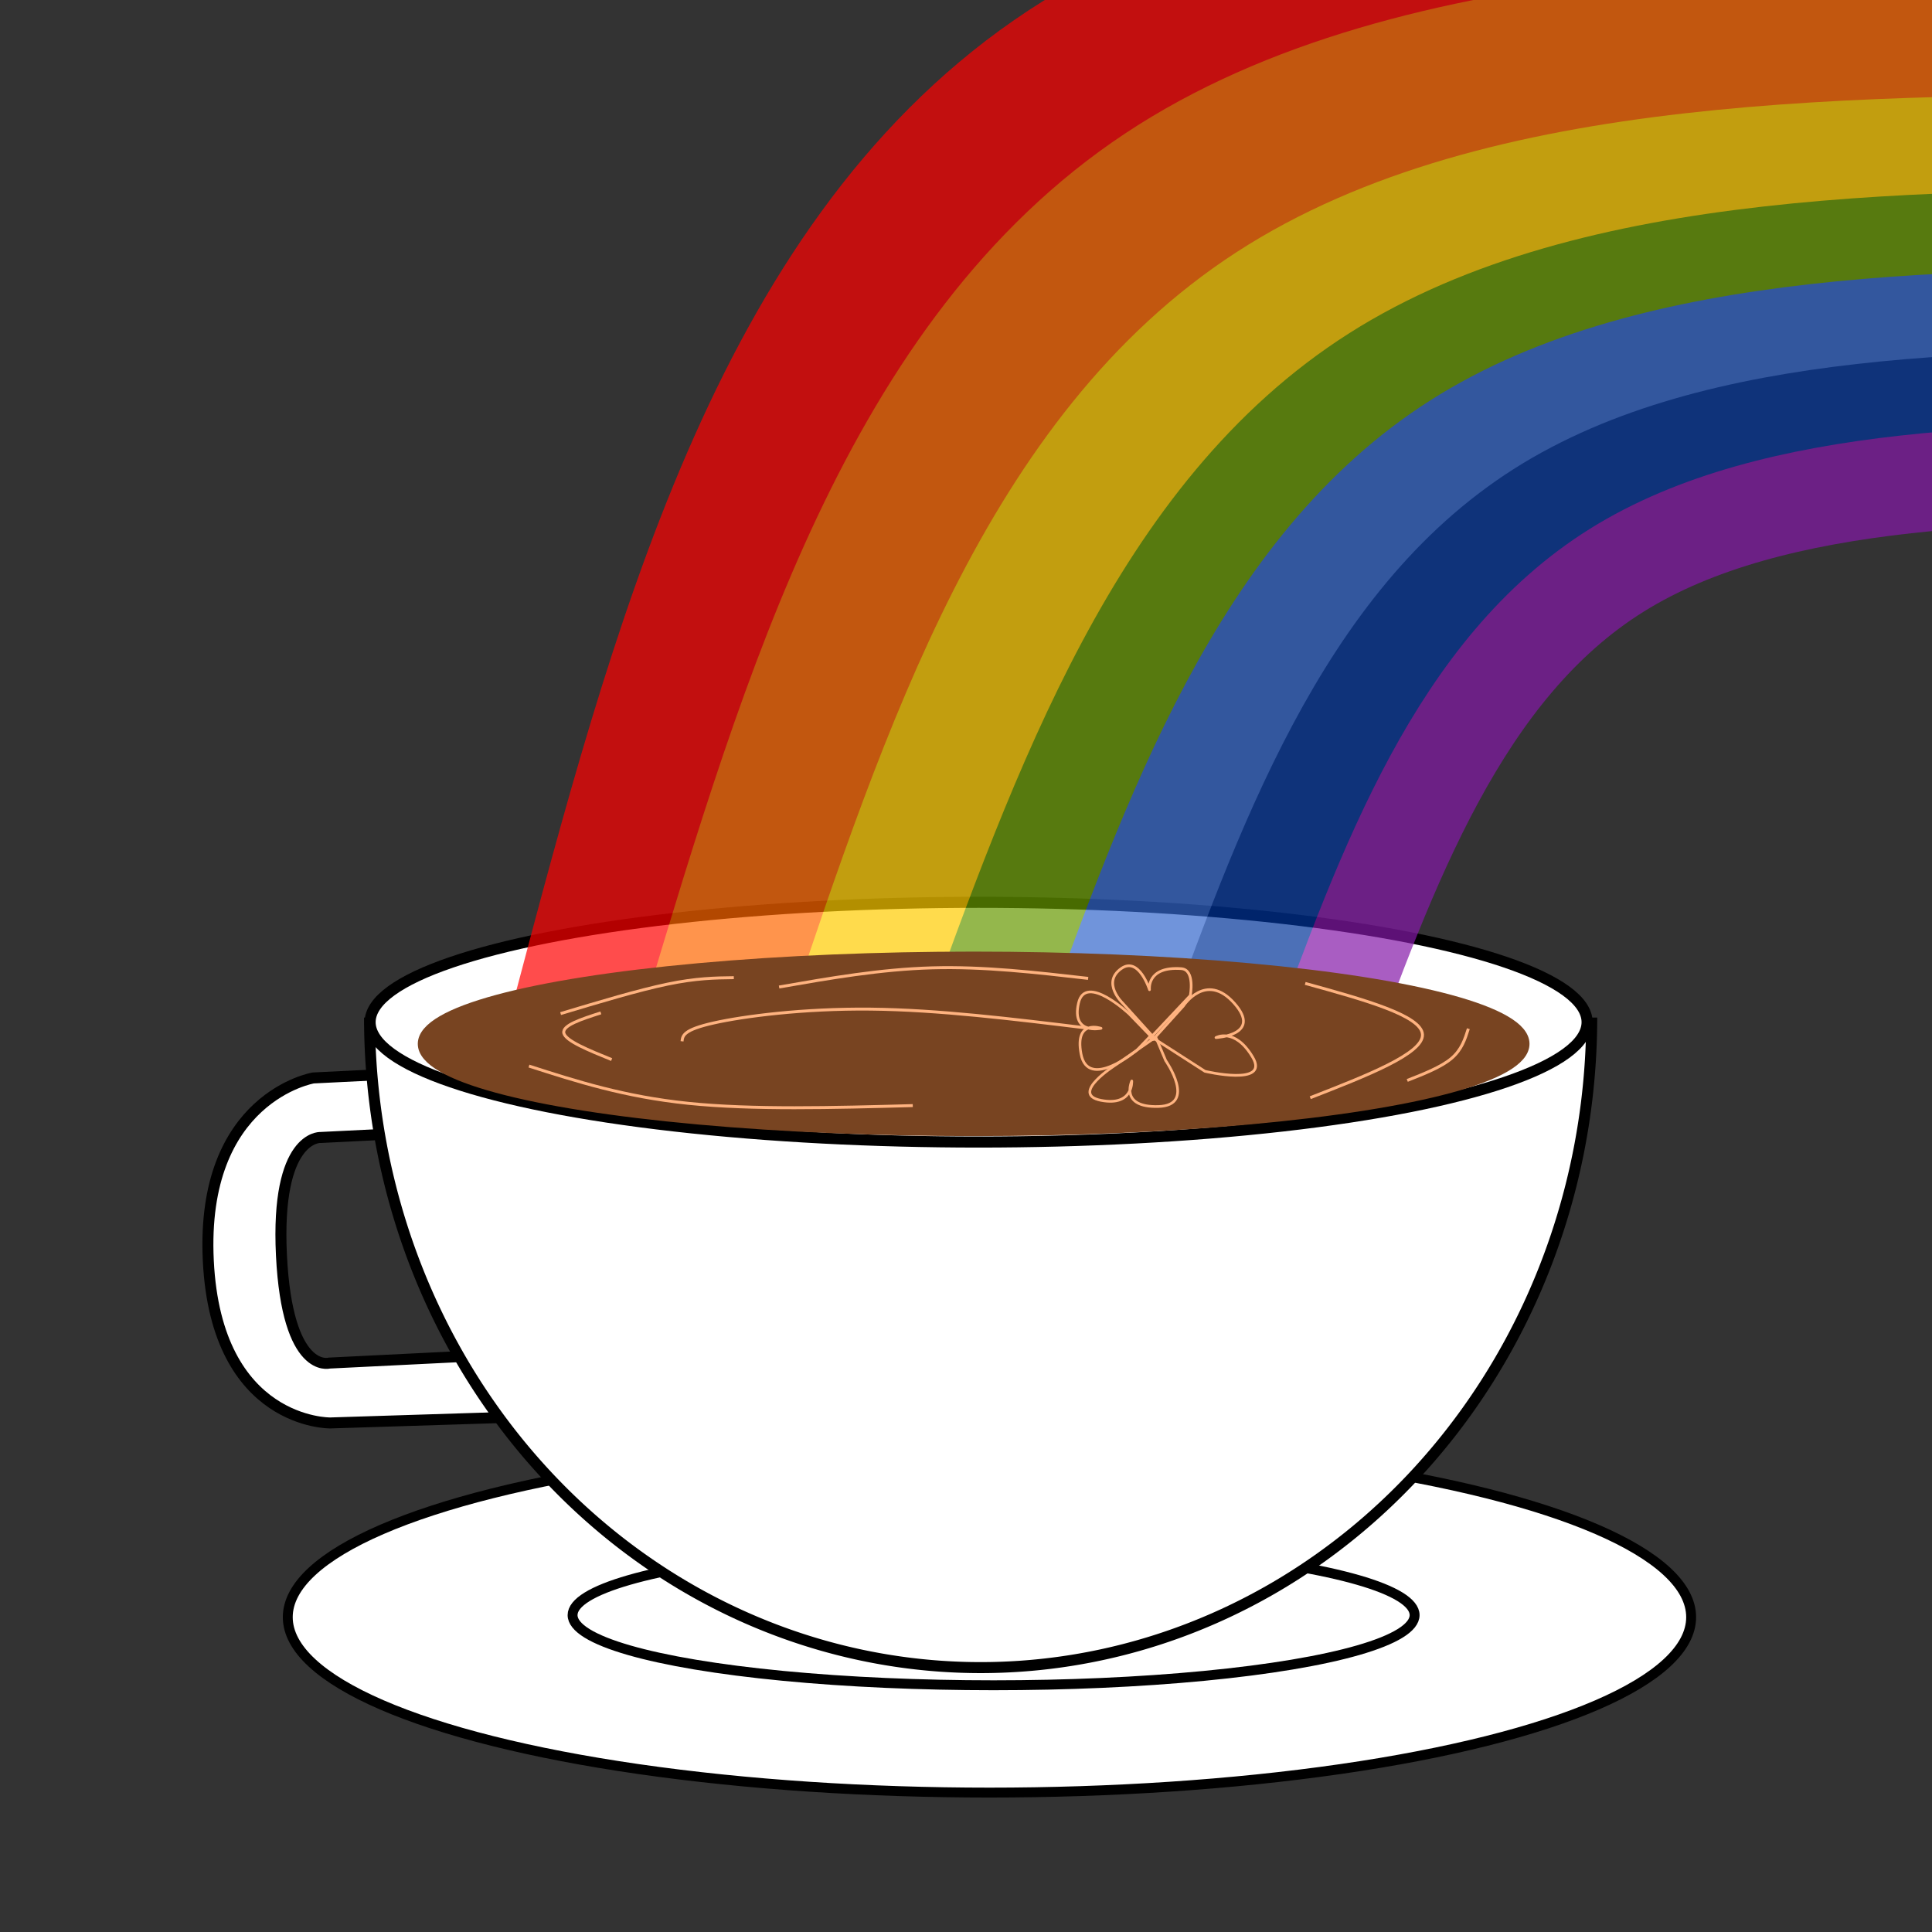 <?xml version="1.0" encoding="UTF-8" standalone="no"?>
<!-- Created with Inkscape (http://www.inkscape.org/) -->

<svg
   width="120"
   height="120"
   viewBox="0 0 120 120"
   version="1.1"
   id="svg1"
   inkscape:version="1.3.2 (091e20e, 2023-11-25)"
   sodipodi:docname="icon_2.0.svg"
   inkscape:export-filename="icon_2.0.png"
   inkscape:export-xdpi="96"
   inkscape:export-ydpi="96"
   xmlns:inkscape="http://www.inkscape.org/namespaces/inkscape"
   xmlns:sodipodi="http://sodipodi.sourceforge.net/DTD/sodipodi-0.dtd"
   xmlns:xlink="http://www.w3.org/1999/xlink"
   xmlns="http://www.w3.org/2000/svg"
   xmlns:svg="http://www.w3.org/2000/svg">
  <rect x="0" y="0" width="120" height="120" fill="#333333" stroke="none"/>
  <sodipodi:namedview
     id="namedview1"
     pagecolor="#000000"
     bordercolor="#ffffff"
     borderopacity="1"
     inkscape:showpageshadow="0"
     inkscape:pageopacity="0"
     inkscape:pagecheckerboard="1"
     inkscape:deskcolor="#505050"
     inkscape:document-units="px"
     inkscape:zoom="3.9583333"
     inkscape:cx="60"
     inkscape:cy="60"
     inkscape:window-width="1376"
     inkscape:window-height="646"
     inkscape:window-x="0"
     inkscape:window-y="25"
     inkscape:window-maximized="0"
     inkscape:current-layer="layer4" />
  <defs
     id="defs1">
    <inkscape:path-effect
       effect="bspline"
       id="path-effect62"
       is_visible="true"
       lpeversion="1.3"
       weight="33.333"
       steps="2"
       helper_size="0"
       apply_no_weight="true"
       apply_with_weight="true"
       only_selected="false"
       uniform="false" />
    <inkscape:path-effect
       effect="bspline"
       id="path-effect60"
       is_visible="true"
       lpeversion="1.3"
       weight="33.333"
       steps="2"
       helper_size="0"
       apply_no_weight="true"
       apply_with_weight="true"
       only_selected="false"
       uniform="false" />
    <inkscape:path-effect
       effect="bspline"
       id="path-effect58"
       is_visible="true"
       lpeversion="1.3"
       weight="33.333"
       steps="2"
       helper_size="0"
       apply_no_weight="true"
       apply_with_weight="true"
       only_selected="false"
       uniform="false" />
    <inkscape:path-effect
       effect="bspline"
       id="path-effect56"
       is_visible="true"
       lpeversion="1.3"
       weight="33.333"
       steps="2"
       helper_size="0"
       apply_no_weight="true"
       apply_with_weight="true"
       only_selected="false"
       uniform="false" />
    <inkscape:path-effect
       effect="bspline"
       id="path-effect54"
       is_visible="true"
       lpeversion="1.3"
       weight="33.333"
       steps="2"
       helper_size="0"
       apply_no_weight="true"
       apply_with_weight="true"
       only_selected="false"
       uniform="false" />
    <inkscape:path-effect
       effect="bspline"
       id="path-effect52"
       is_visible="true"
       lpeversion="1.3"
       weight="33.333"
       steps="2"
       helper_size="0"
       apply_no_weight="true"
       apply_with_weight="true"
       only_selected="false"
       uniform="false" />
    <inkscape:path-effect
       effect="bspline"
       id="path-effect51"
       is_visible="true"
       lpeversion="1.3"
       weight="33.333"
       steps="2"
       helper_size="0"
       apply_no_weight="true"
       apply_with_weight="true"
       only_selected="false"
       uniform="false" />
    <inkscape:path-effect
       effect="bspline"
       id="path-effect50"
       is_visible="true"
       lpeversion="1.3"
       weight="33.333"
       steps="2"
       helper_size="0"
       apply_no_weight="true"
       apply_with_weight="true"
       only_selected="false"
       uniform="false" />
    <inkscape:path-effect
       effect="bspline"
       id="path-effect49"
       is_visible="true"
       lpeversion="1.3"
       weight="33.333"
       steps="2"
       helper_size="0"
       apply_no_weight="true"
       apply_with_weight="true"
       only_selected="false"
       uniform="false" />
    <inkscape:path-effect
       effect="bspline"
       id="path-effect48"
       is_visible="true"
       lpeversion="1.3"
       weight="33.333"
       steps="2"
       helper_size="0"
       apply_no_weight="true"
       apply_with_weight="true"
       only_selected="false"
       uniform="false" />
    <inkscape:path-effect
       effect="bspline"
       id="path-effect47"
       is_visible="true"
       lpeversion="1.3"
       weight="33.333"
       steps="2"
       helper_size="0"
       apply_no_weight="true"
       apply_with_weight="true"
       only_selected="false"
       uniform="false" />
    <inkscape:path-effect
       effect="bspline"
       id="path-effect46"
       is_visible="true"
       lpeversion="1.3"
       weight="33.333"
       steps="2"
       helper_size="0"
       apply_no_weight="true"
       apply_with_weight="true"
       only_selected="false"
       uniform="false" />
    <inkscape:path-effect
       effect="bspline"
       id="path-effect45"
       is_visible="true"
       lpeversion="1.3"
       weight="33.333"
       steps="2"
       helper_size="0"
       apply_no_weight="true"
       apply_with_weight="true"
       only_selected="false"
       uniform="false" />
    <inkscape:path-effect
       effect="bspline"
       id="path-effect42"
       is_visible="true"
       lpeversion="1.3"
       weight="33.333"
       steps="2"
       helper_size="0"
       apply_no_weight="true"
       apply_with_weight="true"
       only_selected="false"
       uniform="false" />
    <inkscape:path-effect
       effect="bspline"
       id="path-effect41"
       is_visible="true"
       lpeversion="1.3"
       weight="33.333"
       steps="2"
       helper_size="0"
       apply_no_weight="true"
       apply_with_weight="true"
       only_selected="false"
       uniform="false" />
    <inkscape:path-effect
       effect="spiro"
       id="path-effect36"
       is_visible="true"
       lpeversion="1" />
    <inkscape:path-effect
       effect="spiro"
       id="path-effect35"
       is_visible="true"
       lpeversion="1" />
    <inkscape:path-effect
       effect="spiro"
       id="path-effect34"
       is_visible="true"
       lpeversion="1" />
    <inkscape:path-effect
       effect="spiro"
       id="path-effect33"
       is_visible="true"
       lpeversion="1" />
    <inkscape:path-effect
       effect="spiro"
       id="path-effect32"
       is_visible="true"
       lpeversion="1" />
    <inkscape:path-effect
       effect="spiro"
       id="path-effect31"
       is_visible="true"
       lpeversion="1" />
    <inkscape:path-effect
       effect="spiro"
       id="path-effect30"
       is_visible="true"
       lpeversion="1" />
    <inkscape:path-effect
       effect="spiro"
       id="path-effect29"
       is_visible="true"
       lpeversion="1" />
    <inkscape:path-effect
       effect="spiro"
       id="path-effect28"
       is_visible="true"
       lpeversion="1" />
    <linearGradient
       id="swatch18"
       inkscape:swatch="solid">
      <stop
         style="stop-color:#ffffff;stop-opacity:1;"
         offset="0"
         id="stop18" />
    </linearGradient>
    <linearGradient
       id="swatch7"
       inkscape:swatch="solid">
      <stop
         style="stop-color:#000000;stop-opacity:1;"
         offset="0"
         id="stop7" />
    </linearGradient>
    <linearGradient
       id="swatch6"
       inkscape:swatch="solid">
      <stop
         style="stop-color:#000000;stop-opacity:1;"
         offset="0"
         id="stop6" />
    </linearGradient>
    <inkscape:path-effect
       effect="powerstroke"
       id="path-effect5"
       is_visible="true"
       lpeversion="1.3"
       scale_width="1"
       interpolator_type="CubicBezierJohan"
       interpolator_beta="0.2"
       start_linecap_type="zerowidth"
       end_linecap_type="zerowidth"
       offset_points="0,14.87"
       linejoin_type="extrp_arc"
       miter_limit="4"
       not_jump="false"
       sort_points="true"
       message="&lt;b&gt;Ctrl + kattintás&lt;/b&gt; egy meglévő csomóponton és a mozgatása" />
    <linearGradient
       id="swatch5"
       inkscape:swatch="solid">
      <stop
         style="stop-color:#000000;stop-opacity:1;"
         offset="0"
         id="stop5" />
    </linearGradient>
    <linearGradient
       id="swatch4"
       inkscape:swatch="solid">
      <stop
         style="stop-color:#000000;stop-opacity:1;"
         offset="0"
         id="stop4" />
    </linearGradient>
    <linearGradient
       id="swatch3"
       inkscape:swatch="solid">
      <stop
         style="stop-color:#000000;stop-opacity:1;"
         offset="0"
         id="stop3" />
    </linearGradient>
    <linearGradient
       id="swatch2"
       inkscape:swatch="solid">
      <stop
         style="stop-color:#000000;stop-opacity:1;"
         offset="0"
         id="stop2" />
    </linearGradient>
    <linearGradient
       inkscape:collect="always"
       xlink:href="#swatch2"
       id="linearGradient2"
       x1="15.5"
       y1="86.625"
       x2="100.5"
       y2="86.625"
       gradientUnits="userSpaceOnUse"
       gradientTransform="matrix(1.025,0,0,1.025,-0.295,12.624)" />
    <linearGradient
       inkscape:collect="always"
       xlink:href="#swatch3"
       id="linearGradient3"
       x1="32.5"
       y1="87.25"
       x2="83.5"
       y2="87.25"
       gradientUnits="userSpaceOnUse"
       gradientTransform="matrix(1.025,0,0,1.025,-0.295,12.624)" />
    <linearGradient
       inkscape:collect="always"
       xlink:href="#swatch4"
       id="linearGradient4"
       x1="24.25"
       y1="53.25"
       x2="91"
       y2="53.25"
       gradientUnits="userSpaceOnUse"
       gradientTransform="matrix(1.025,0,0,1.025,-3.467,26.957)"
       spreadMethod="repeat" />
    <linearGradient
       inkscape:collect="always"
       xlink:href="#swatch5"
       id="linearGradient5"
       x1="26.5"
       y1="31.25"
       x2="92.5"
       y2="31.25"
       gradientUnits="userSpaceOnUse"
       gradientTransform="matrix(1.033,0,0,1.033,-5.935,31.345)" />
    <inkscape:path-effect
       effect="fill_between_many"
       method="bsplinespiro"
       autoreverse="false"
       close="false"
       join="false"
       linkedpaths="#path5,0,1"
       id="path-effect6" />
    <linearGradient
       inkscape:collect="always"
       xlink:href="#swatch7"
       id="linearGradient7"
       x1="13.484"
       y1="12.2"
       x2="24.049"
       y2="12.2"
       gradientUnits="userSpaceOnUse"
       gradientTransform="matrix(-0.091,-1.849,1.849,-0.091,0.801,112.186)" />
  </defs>
  <g
     inkscape:groupmode="layer"
     id="layer2"
     inkscape:label="Tányér"
     style="display:inline"
     transform="translate(2.274,-1.011)">
    <ellipse
       style="fill:#ffffff;stroke:url(#linearGradient2);stroke-width:0.615;stroke-dasharray:none"
       id="path2"
       cx="59.183"
       cy="101.456"
       rx="43.583"
       ry="10.896" />
    <ellipse
       style="fill:#ffffff;stroke:url(#linearGradient3);stroke-width:0.615;stroke-dasharray:none"
       id="path3"
       cx="59.44"
       cy="101.328"
       rx="26.15"
       ry="4.358" />
  </g>
  <g
     inkscape:label="pohár"
     inkscape:groupmode="layer"
     id="layer1"
     style="display:inline"
     transform="matrix(1.109,0,0,1.109,-0.781,-7.063)">
    <path
       style="fill:#ffffff;stroke:url(#linearGradient7);stroke-width:0.615;stroke-dasharray:none"
       d="m 31.304,85.682 -12.1,0.382 c 0,0 -6.379,0.099 -6.833,-9.076 -0.454,-9.175 5.878,-10.246 5.878,-10.246 l 11.874,-0.587 0.165,3.346 -11.658,0.576 c 0,0 -2.493,-0.093 -2.163,6.599 0.331,6.693 2.679,6.035 2.679,6.035 l 12.09,-0.598 z"
       id="path6"
       inkscape:transform-center-x="0.52353698"
       inkscape:transform-center-y="-0.24565715" />
    <path
       style="fill:#ffffff;fill-opacity:1;stroke:url(#linearGradient4);stroke-width:0.616;stroke-dasharray:none"
       id="path1"
       sodipodi:type="arc"
       sodipodi:cx="55.626217"
       sodipodi:cy="63.361469"
       sodipodi:rx="34.225395"
       sodipodi:ry="36.404541"
       sodipodi:start="0"
       sodipodi:end="3.1415927"
       sodipodi:open="true"
       sodipodi:arc-type="arc"
       d="M 89.852,63.361 A 34.225,36.405 0 0 1 72.739,94.889 34.225,36.405 0 0 1 38.514,94.889 34.225,36.405 0 0 1 21.401,63.361"
       inkscape:label="path1" />
    <ellipse
       style="fill:#ffffff;stroke:url(#linearGradient5);stroke-width:0.62;stroke-dasharray:none"
       id="path4"
       cx="55.513"
       cy="63.618"
       rx="34.08"
       ry="6.713" />
  </g>
  <g
     inkscape:groupmode="layer"
     id="layer4"
     inkscape:label="szívárvány"
     transform="translate(1.516,-11.874)"
     style="opacity:0.7">
    <path
       style="fill:none;fill-opacity:1;stroke:#ff0000;stroke-width:8.883;stroke-linecap:round;stroke-linejoin:round;stroke-dasharray:none;stroke-opacity:1"
       d="M 26.309,80.117 C 31.687,59.895 37.065,39.674 51.753,29.563 66.442,19.453 90.442,19.453 114.442,19.453"
       id="path51"
       inkscape:path-effect="#path-effect51"
       inkscape:original-d="m 26.309318,80.116927 c 5.377596,-20.221432 10.755191,-40.442862 16.132787,-60.664295 24.000002,0 48,0 72.000005,0"
       sodipodi:nodetypes="ccc"
       transform="matrix(1.143,0,0,1.149,5.203,-16.644)" />
    <path
       style="fill:none;fill-opacity:1;stroke:#ff6600;stroke-width:8.883;stroke-linecap:round;stroke-linejoin:round;stroke-dasharray:none;stroke-opacity:1"
       d="M 35.144,81.221 C 40.524,63.326 45.904,45.432 59.373,36.484 72.843,27.537 94.4,27.537 115.958,27.537"
       id="path52"
       inkscape:path-effect="#path-effect52"
       inkscape:original-d="M 35.14422,81.22088 C 40.524217,63.3262 45.904214,45.431522 51.284211,27.536842 c 21.558325,0 43.115789,0 64.673679,0"
       transform="matrix(1.143,0,0,1.143,3.29,-17.293)"
       sodipodi:nodetypes="ccc" />
    <path
       style="fill:none;fill-opacity:1;stroke:#ffcc00;stroke-width:8.883;stroke-linecap:round;stroke-linejoin:round;stroke-dasharray:none;stroke-opacity:1"
       d="M 33.337,82.105 C 39.32,63.916 45.302,45.726 59.072,36.632 72.843,27.537 94.4,27.537 115.958,27.537"
       id="path53"
       inkscape:path-effect="#path-effect54"
       inkscape:original-d="m 33.33721,82.105263 c 5.982334,-18.189474 11.964667,-36.378947 17.947001,-54.568421 21.558325,0 43.115789,0 64.673679,0"
       transform="matrix(1.014,0,0,0.996,17.861,-5.252)"
       sodipodi:nodetypes="ccc" />
    <path
       style="fill:none;fill-opacity:1;stroke:#669900;stroke-width:8.883;stroke-linecap:round;stroke-linejoin:round;stroke-dasharray:none;stroke-opacity:1"
       d="M 32.052,81.83 C 38.463,63.732 44.874,45.634 58.858,36.586 72.843,27.537 94.4,27.537 115.958,27.537"
       id="path54"
       inkscape:path-effect="#path-effect56"
       inkscape:original-d="m 32.052365,81.829579 c 6.410615,-18.09758 12.82123,-36.195158 19.231846,-54.292737 21.558325,0 43.115789,0 64.673679,0"
       transform="matrix(0.933,0,0,0.916,29.616,2.479)"
       sodipodi:nodetypes="ccc" />
    <path
       style="fill:none;fill-opacity:1;stroke:#3366cc;stroke-width:8.883;stroke-linecap:round;stroke-linejoin:round;stroke-dasharray:none;stroke-opacity:1"
       d="M 32.052,81.83 C 38.463,63.732 44.874,45.634 58.858,36.586 72.843,27.537 94.4,27.537 115.958,27.537"
       id="path56"
       inkscape:path-effect="#path-effect58"
       inkscape:original-d="m 32.052365,81.829579 c 6.410615,-18.09758 12.82123,-36.195158 19.231846,-54.292737 21.558325,0 43.115789,0 64.673679,0"
       transform="matrix(0.854,0,0,0.839,39.123,9.172)"
       sodipodi:nodetypes="ccc" />
    <path
       style="fill:none;fill-opacity:1;stroke:#003399;stroke-width:8.883;stroke-linecap:round;stroke-linejoin:round;stroke-dasharray:none;stroke-opacity:1"
       d="M 32.052,81.83 C 38.463,63.732 44.874,45.634 58.858,36.586 72.843,27.537 94.4,27.537 115.958,27.537"
       id="path58"
       inkscape:path-effect="#path-effect60"
       inkscape:original-d="m 32.052365,81.829579 c 6.410615,-18.09758 12.82123,-36.195158 19.231846,-54.292737 21.558325,0 43.115789,0 64.673679,0"
       transform="matrix(0.772,0,0,0.759,48.923,16.071)"
       sodipodi:nodetypes="ccc" />
    <path
       style="fill:none;fill-opacity:1;stroke:#8418a8;stroke-width:8.883;stroke-linecap:round;stroke-linejoin:round;stroke-dasharray:none;stroke-opacity:1"
       d="M 32.18,80.789 C 38.548,63.038 44.916,45.288 58.879,36.412 72.843,27.537 94.4,27.537 115.958,27.537"
       id="path60"
       inkscape:path-effect="#path-effect62"
       inkscape:original-d="m 32.180136,80.78925 c 6.368025,-17.750803 12.73605,-35.501605 19.104075,-53.252408 21.558325,0 43.115789,0 64.673679,0"
       transform="matrix(0.699,0,0,0.687,57.743,22.281)"
       sodipodi:nodetypes="ccc" />
  </g>
  <g
     inkscape:groupmode="layer"
     id="layer3"
     inkscape:label="pohár_tartalom"
     transform="matrix(1.109,0,0,1.109,-1.791,-7.346)"
     style="display:inline">
    <ellipse
       style="fill:#784421;stroke:#784421;stroke-width:0.672;stroke-dasharray:none"
       id="path7"
       cx="56.146"
       cy="65.087"
       rx="30.796"
       ry="4.83" />
    <ellipse
       style="fill:#ffb380;fill-opacity:1;stroke:#784421;stroke-width:0.165;stroke-linejoin:round;stroke-dasharray:none;stroke-opacity:1"
       id="path36"
       cx="66.171"
       cy="64.774"
       rx="0.285"
       ry="0.228" />
    <path
       style="fill:none;fill-opacity:1;stroke:#ffb380;stroke-width:0.149;stroke-linejoin:round;stroke-dasharray:none;stroke-opacity:1"
       d="m 66.345,64.709 0.556,1.315 c 0,0 1.761,2.515 -0.417,2.572 -2.178,0.057 -1.483,-1.429 -1.483,-1.429 0,0 0.093,1.429 -1.715,1.086 -1.808,-0.343 0.834,-2.001 0.834,-2.001 z"
       id="path37"
       sodipodi:nodetypes="ccscscc" />
    <path
       style="fill:none;fill-opacity:1;stroke:#ffb380;stroke-width:0.151;stroke-linejoin:round;stroke-dasharray:none;stroke-opacity:1"
       d="m 66.247,64.789 1.644,-1.821 c 0,0 1.256,-1.952 2.85,-0.157 1.595,1.794 -1.022,1.925 -1.022,1.925 0,0 1.043,-0.591 2.047,1.085 1.005,1.676 -2.665,0.804 -2.665,0.804 z"
       id="path38"
       sodipodi:nodetypes="ccscscc" />
    <path
       style="fill:none;fill-opacity:1;stroke:#ffb380;stroke-width:0.151;stroke-linejoin:round;stroke-dasharray:none;stroke-opacity:1"
       d="m 66.152,64.641 -1.667,-1.843 c 0,0 -1.192,-1.141 -0.068,-1.931 0.982,-0.69 1.578,1.187 1.578,1.187 0,0 -0.17,-1.317 1.779,-1.178 0.784,0.056 0.507,1.503 0.507,1.503 z"
       id="path39"
       sodipodi:nodetypes="ccscscc" />
    <path
       style="fill:none;fill-opacity:1;stroke:#ffb380;stroke-width:0.149;stroke-linejoin:round;stroke-dasharray:none;stroke-opacity:1"
       d="m 66.051,64.645 -0.763,0.799 c 0,0 -2.739,2.291 -3.13,0.198 -0.365,-1.957 1.124,-1.425 1.124,-1.425 0,0 -1.675,0.379 -1.263,-1.414 0.391,-1.703 2.848,0.617 2.848,0.617 z"
       id="path40"
       sodipodi:nodetypes="ccscscc" />
    <path
       style="fill:none;fill-opacity:1;stroke:#ffb380;stroke-width:0.165;stroke-linejoin:round;stroke-dasharray:none;stroke-opacity:1"
       d="M 62.527,64.205 C 58.333,63.692 54.14,63.18 50.373,63.142 c -3.767,-0.038 -7.106,0.398 -8.795,0.778 -1.689,0.38 -1.727,0.702 -1.765,1.025"
       id="path41"
       inkscape:original-d="m 62.527168,64.204781 c -4.193683,-0.512351 -8.387367,-1.024702 -12.58105,-1.537052 -3.339834,0.436456 -6.679533,0.872893 -10.019299,1.30934 -0.03796,0.322598 -0.0759,0.645182 -0.113856,0.967773"
       inkscape:path-effect="#path-effect41" />
    <path
       style="fill:none;fill-opacity:1;stroke:#ffb380;stroke-width:0.165;stroke-linejoin:round;stroke-dasharray:none;stroke-opacity:1"
       d="m 42.714,61.38 c -1.047,0.013 -2.093,0.027 -3.71,0.362 -1.617,0.335 -3.804,0.993 -5.991,1.65"
       id="path45"
       inkscape:path-effect="#path-effect45"
       inkscape:original-d="m 42.71378,61.379584 c -1.046606,0.01342 -2.093211,0.02683 -3.139817,0.04026 -2.187181,0.657496 -4.374274,1.314966 -6.561411,1.972448" />
    <path
       style="fill:none;fill-opacity:1;stroke:#ffb380;stroke-width:0.165;stroke-linejoin:round;stroke-dasharray:none;stroke-opacity:1"
       d="m 35.267,63.352 c -1.087,0.349 -2.174,0.698 -2.073,1.134 0.101,0.436 1.389,0.959 2.677,1.483"
       id="path46"
       inkscape:path-effect="#path-effect46"
       inkscape:original-d="m 35.266779,63.352034 c -1.086859,0.348868 -2.173719,0.697737 -3.260578,1.046605 1.288155,0.523313 2.576259,1.046605 3.864389,1.569908" />
    <path
       style="fill:none;fill-opacity:1;stroke:#ffb380;stroke-width:0.165;stroke-linejoin:round;stroke-dasharray:none;stroke-opacity:1"
       d="m 31.241,66.331 c 2.67,0.859 5.34,1.718 8.923,2.087 3.583,0.369 8.078,0.248 12.573,0.127"
       id="path47"
       inkscape:path-effect="#path-effect47"
       inkscape:original-d="m 31.241374,66.330834 c 2.670185,0.858753 5.340371,1.717506 8.010557,2.57626 4.495126,-0.120765 8.990073,-0.241525 13.485109,-0.362287" />
    <path
       style="fill:none;fill-opacity:1;stroke:#ffb380;stroke-width:0.165;stroke-linejoin:round;stroke-dasharray:none;stroke-opacity:1"
       d="m 45.25,61.903 c 2.845,-0.496 5.689,-0.993 8.574,-1.073 2.885,-0.081 5.81,0.255 8.735,0.59"
       id="path48"
       inkscape:path-effect="#path-effect48"
       inkscape:original-d="m 45.249785,61.902887 c 2.84462,-0.496466 5.68924,-0.992933 8.53386,-1.4894 2.925187,0.335457 5.850257,0.670901 8.775385,1.006352" />
    <path
       style="fill:none;fill-opacity:1;stroke:#ffb380;stroke-width:0.165;stroke-linejoin:round;stroke-dasharray:none;stroke-opacity:1"
       d="m 74.716,61.702 c 3.261,0.899 6.521,1.798 6.568,2.865 0.047,1.067 -3.12,2.301 -6.286,3.536"
       id="path49"
       inkscape:path-effect="#path-effect49"
       inkscape:original-d="m 74.715754,61.701617 c 3.260579,0.899007 6.521158,1.798015 9.781737,2.697022 -3.166717,1.234482 -6.333306,2.468916 -9.499958,3.703373" />
    <path
       style="fill:none;fill-opacity:1;stroke:#ffb380;stroke-width:0.165;stroke-linejoin:round;stroke-dasharray:none;stroke-opacity:1"
       d="m 83.853,64.238 c -0.188,0.59 -0.376,1.181 -0.946,1.664 -0.57,0.483 -1.523,0.859 -2.476,1.234"
       id="path50"
       inkscape:path-effect="#path-effect50"
       inkscape:original-d="m 83.853426,64.237623 c -0.187853,0.590392 -0.375705,1.180785 -0.563558,1.771179 -0.952697,0.375712 -1.905358,0.751408 -2.858037,1.127113" />
  </g>
</svg>
